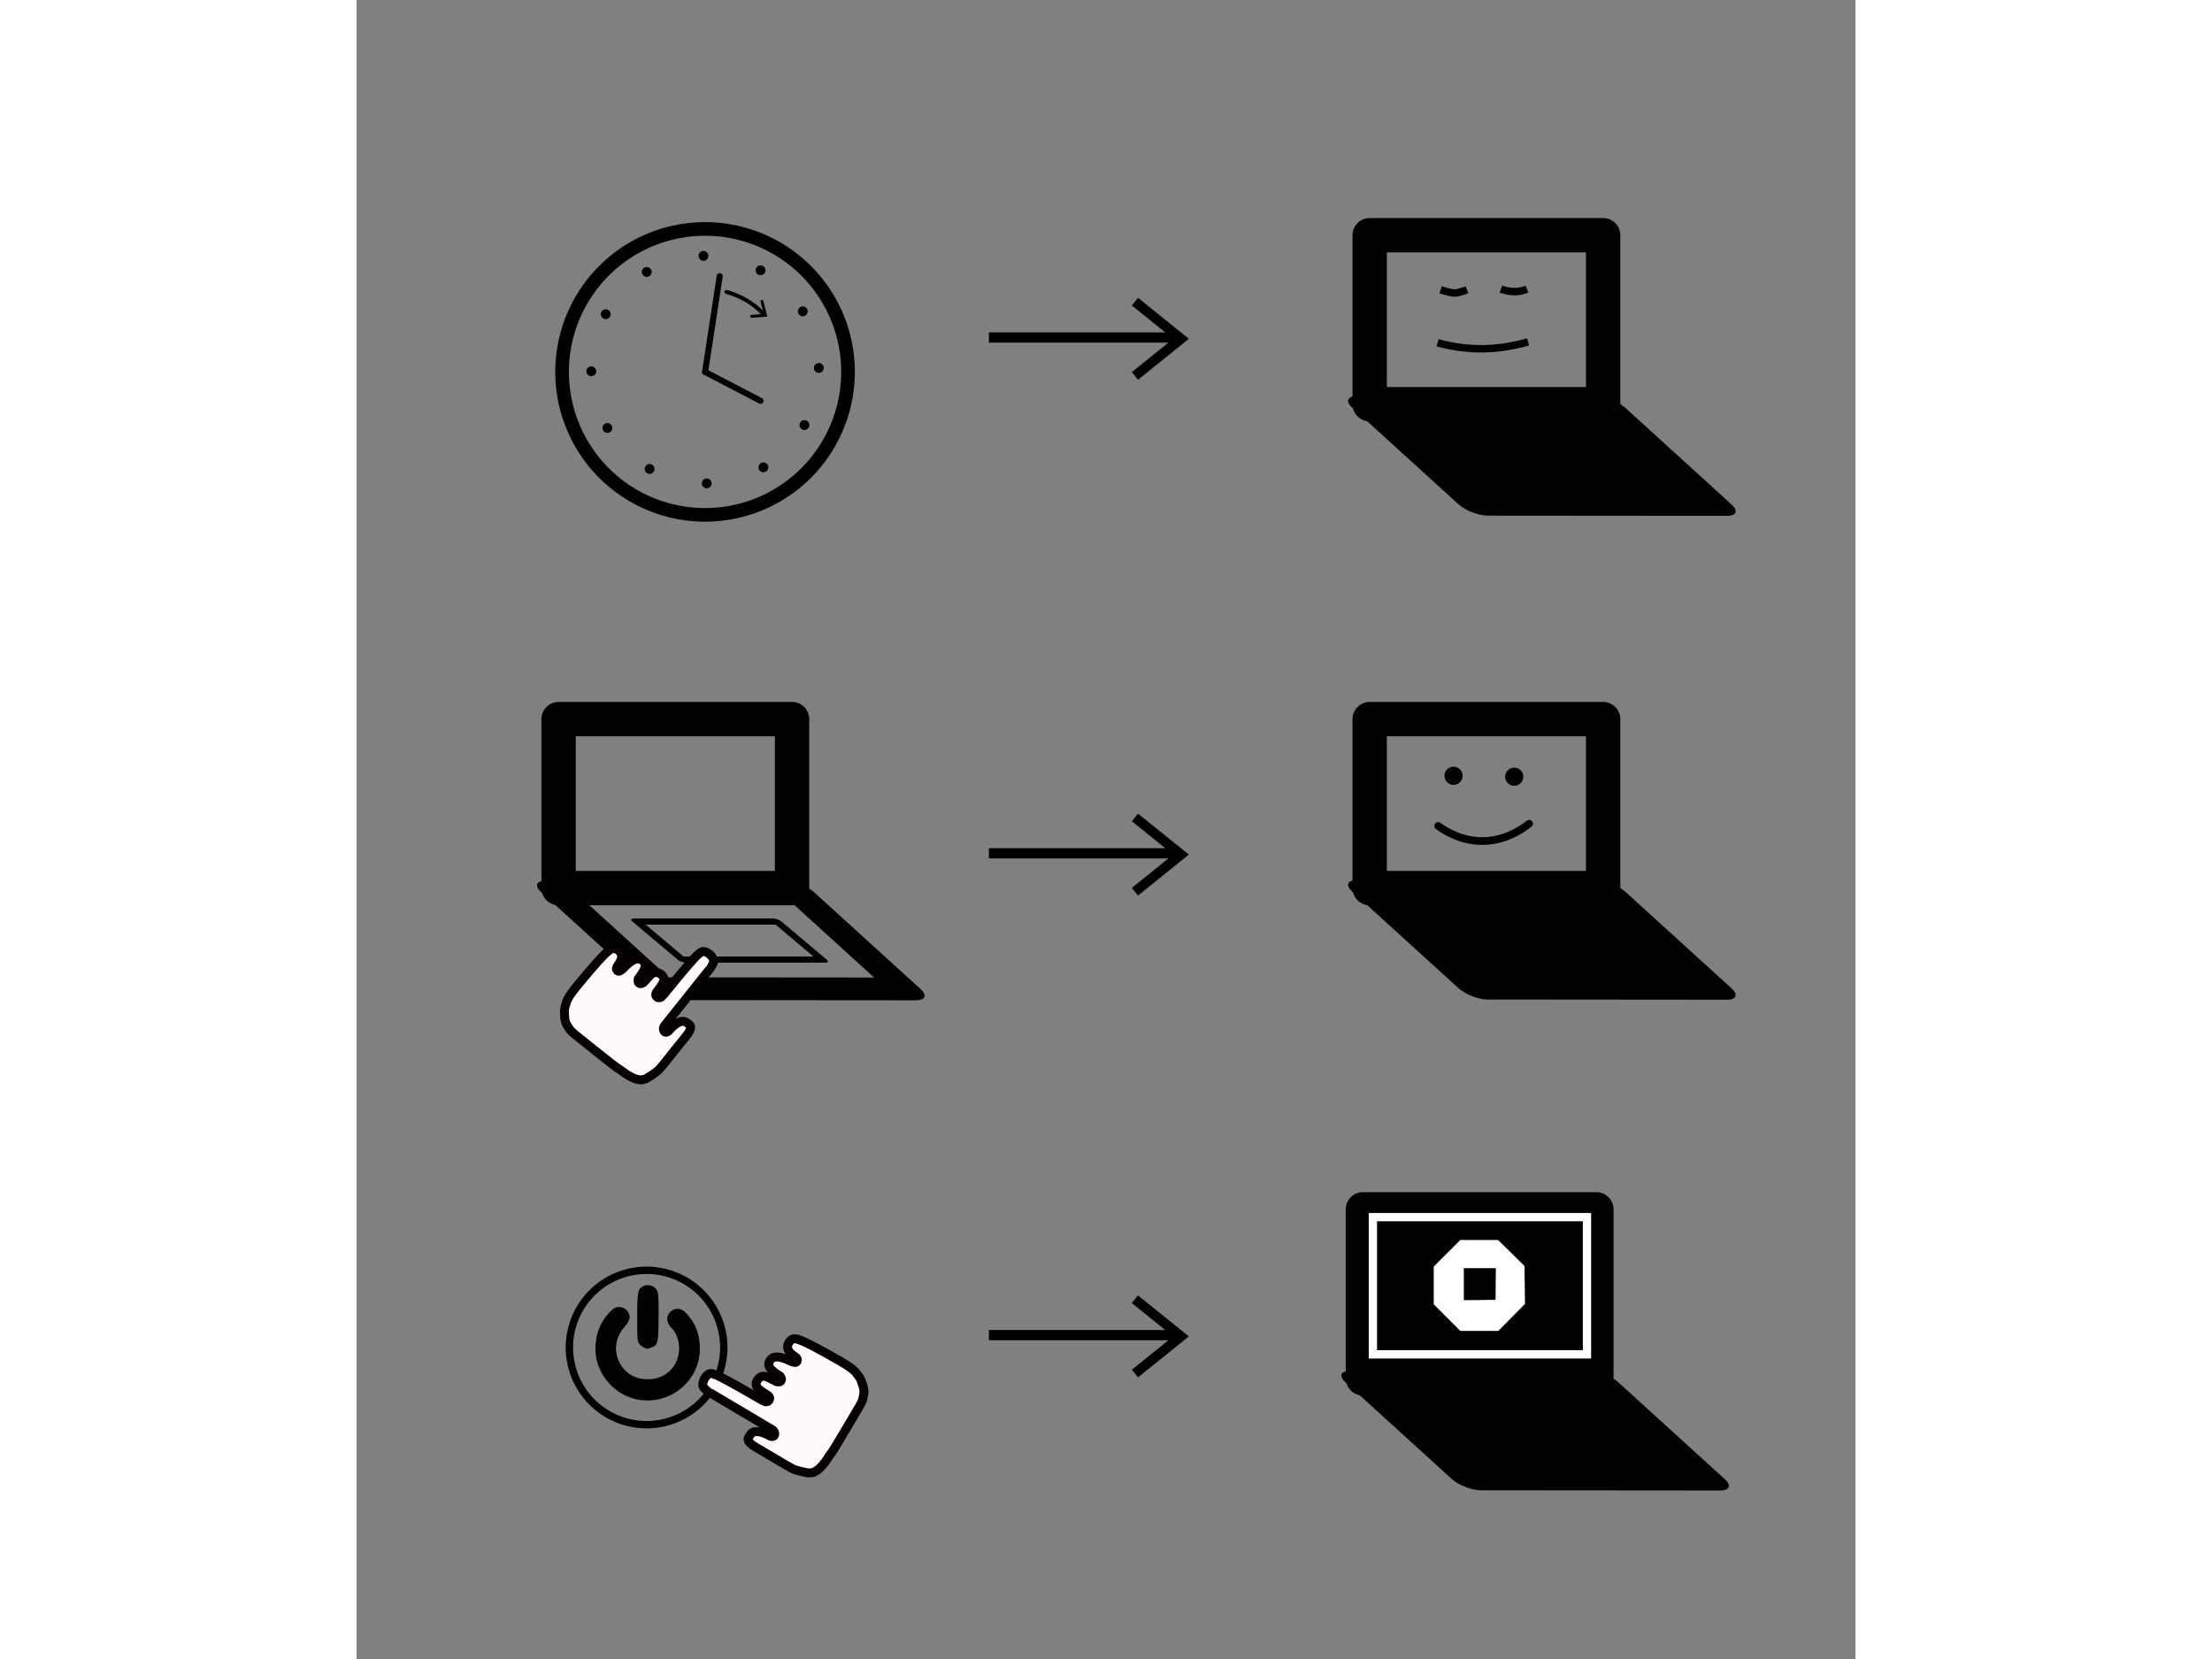 <?xml version="1.0" encoding="UTF-8" standalone="no"?>
<svg
   xmlns:dc="http://purl.org/dc/elements/1.1/"
   xmlns:cc="http://creativecommons.org/ns#"
   xmlns:rdf="http://www.w3.org/1999/02/22-rdf-syntax-ns#"
   xmlns:svg="http://www.w3.org/2000/svg"
   xmlns="http://www.w3.org/2000/svg"
   xmlns:sodipodi="http://sodipodi.sourceforge.net/DTD/sodipodi-0.dtd"
   xmlns:inkscape="http://www.inkscape.org/namespaces/inkscape"
   version="1.0"
   width="1200"
   height="900"
   viewBox="0 0 468 518"
   preserveAspectRatio="xMidYMid meet"
   id="svg2"
   sodipodi:version="0.32"
   inkscape:version="0.46"
   sodipodi:docname="shutdown2.svg"
   inkscape:output_extension="org.inkscape.output.svg.inkscape">
  <rect x="0" y="0" width="468" height="518" fill="#808080" stroke="none"/>
  <defs
     id="defs13">
    <inkscape:perspective
       sodipodi:type="inkscape:persp3d"
       inkscape:vp_x="0 : 323.75 : 1"
       inkscape:vp_y="0 : 1000 : 0"
       inkscape:vp_z="585 : 323.75 : 1"
       inkscape:persp3d-origin="292.5 : 215.83333 : 1"
       id="perspective15" />
    <inkscape:perspective
       id="perspective5292"
       inkscape:persp3d-origin="292.5 : 191.25 : 1"
       inkscape:vp_z="585 : 286.875 : 1"
       inkscape:vp_y="0 : 1000 : 0"
       inkscape:vp_x="0 : 286.875 : 1"
       sodipodi:type="inkscape:persp3d" />
  </defs>
  <sodipodi:namedview
     inkscape:window-height="796"
     inkscape:window-width="1200"
     inkscape:pageshadow="2"
     inkscape:pageopacity="0.0"
     guidetolerance="10000"
     gridtolerance="10000"
     objecttolerance="10000"
     borderopacity="1.0"
     bordercolor="#666666"
     pagecolor="#ffffff"
     id="base"
     showgrid="true"
     showguides="true"
     inkscape:snap-global="false"
     inkscape:object-nodes="true"
     inkscape:snap-intersection-grid-guide="false"
     inkscape:snap-intersection-line-segments="false"
     inkscape:snap-center="true"
     inkscape:snap-nodes="false"
     inkscape:snap-bbox="true"
     inkscape:zoom="0.50889847"
     inkscape:cx="562.45095"
     inkscape:cy="419.42693"
     inkscape:window-x="48"
     inkscape:window-y="54"
     inkscape:current-layer="svg2" />
  <path
     style="fill:#000000;fill-opacity:1;fill-rule:evenodd;stroke:none;stroke-width:0.45;stroke-linecap:round;stroke-linejoin:round;stroke-miterlimit:4;stroke-dasharray:none;stroke-dashoffset:0;stroke-opacity:1"
     d="M 345.76,-136.997 C 337.285,-136.997 330.407,-130.055 330.407,-121.501 C 330.407,-112.946 337.285,-106 345.76,-106 C 350.964,-106 355.563,-108.621 358.339,-112.624 C 349.935,-112.706 343.14,-119.616 343.14,-128.119 C 343.14,-131.42 344.163,-134.482 345.908,-136.997 C 345.858,-136.997 345.809,-136.997 345.76,-136.997 z"
     id="path4060" />
  <g
     id="g5373"
     transform="translate(118.753,-203.577)">
    <path
       transform="matrix(0.295,0,0,0.295,320.763,-8.335)"
       d="M 117.388,345.259 L 88.963,373.898 L 48.612,374.049 L 19.973,345.624 L 19.822,305.273 L 48.247,276.634 L 88.598,276.483 L 117.237,304.908 L 117.388,345.259 z"
       inkscape:randomized="0"
       inkscape:rounded="0"
       inkscape:flatsided="true"
       sodipodi:arg2="0.78165596"
       sodipodi:arg1="0.38895688"
       sodipodi:r2="48.708115"
       sodipodi:r1="52.721283"
       sodipodi:cy="325.26608"
       sodipodi:cx="68.604973"
       sodipodi:sides="8"
       id="path4836"
       style="fill:none;fill-opacity:1;stroke:#000000;stroke-width:0.195;stroke-linejoin:round;stroke-miterlimit:4;stroke-dasharray:none;stroke-opacity:1"
       sodipodi:type="star" />
    <g
       id="g4842"
       transform="matrix(1.125,0,0,1.125,306.374,-21.506)">
      <rect
         style="fill:none;fill-rule:evenodd;stroke:#000000;stroke-width:9.532;stroke-linecap:butt;stroke-linejoin:round;stroke-miterlimit:4;stroke-dasharray:none;stroke-opacity:1"
         id="rect4844"
         width="64.802"
         height="46.901"
         x="-2.233"
         y="73.767" />
      <rect
         style="fill:#000000;fill-opacity:1;fill-rule:evenodd;stroke:#000000;stroke-width:9.384;stroke-linecap:butt;stroke-linejoin:round;stroke-miterlimit:4;stroke-dasharray:none;stroke-opacity:1"
         id="rect4846"
         width="66.413"
         height="39.833"
         x="-136.228"
         y="180.879"
         inkscape:transform-center-x="-82.797309"
         inkscape:transform-center-y="32.580841"
         transform="matrix(1,8.1670249e-4,0.74,0.673,0,0)" />
    </g>
    <rect
       ry="0"
       rx="0"
       y="82.373"
       x="336.271"
       height="9.639"
       width="9.627"
       id="rect5359"
       style="fill:#ffffff;fill-opacity:1;stroke:none;stroke-width:0.168;stroke-linecap:butt;stroke-linejoin:miter;stroke-miterlimit:4;stroke-dasharray:none;stroke-opacity:1" />
    <path
       transform="matrix(0.576,0,0,0.576,-111.333,0)"
       id="path5369"
       d="M 768.403,169.724 L 761.199,162.513 L 761.199,152.266 L 761.199,142.018 L 768.41,134.814 L 775.621,127.609 L 785.865,127.624 L 796.109,127.639 L 803.276,134.678 L 810.442,141.717 L 810.571,152 L 810.699,162.283 L 803.468,169.609 L 796.237,176.935 L 785.922,176.935 L 775.608,176.935 L 768.403,169.724 z M 794.813,151.49 L 794.906,142.893 L 786.215,142.893 L 777.525,142.893 L 777.525,151.583 L 777.525,160.274 L 786.122,160.181 L 794.72,160.088 L 794.813,151.49 z"
       style="fill:#000000;fill-opacity:1;stroke:none;stroke-width:0.104;stroke-linecap:butt;stroke-linejoin:miter;stroke-miterlimit:4;stroke-dasharray:none;stroke-opacity:1" />
  </g>
  <g
     id="g5122"
     transform="translate(-2.312,70.724)">
    <path
       id="path5124"
       d="M 199.76,195.71 L 258.14,195.71"
       style="fill:none;fill-rule:evenodd;stroke:#000000;stroke-width:3.193px;stroke-linecap:butt;stroke-linejoin:miter;stroke-opacity:1" />
    <path
       sodipodi:nodetypes="ccc"
       id="path5126"
       d="M 245.344,184.514 L 259.739,196.11 L 245.344,207.706"
       style="fill:none;fill-rule:evenodd;stroke:#000000;stroke-width:3.072;stroke-linecap:butt;stroke-linejoin:miter;stroke-miterlimit:4;stroke-dasharray:none;stroke-opacity:1" />
  </g>
  <g
     transform="matrix(1.125,0,0,1.125,318.836,141.549)"
     id="g5128">
    <rect
       y="73.767"
       x="-2.233"
       height="46.901"
       width="64.802"
       id="rect5130"
       style="fill:none;fill-rule:evenodd;stroke:#000000;stroke-width:9.532;stroke-linecap:butt;stroke-linejoin:round;stroke-miterlimit:4;stroke-dasharray:none;stroke-opacity:1" />
    <rect
       transform="matrix(1,8.1670249e-4,0.74,0.673,0,0)"
       inkscape:transform-center-y="32.580841"
       inkscape:transform-center-x="-82.797309"
       y="180.879"
       x="-136.228"
       height="39.833"
       width="66.413"
       id="rect5132"
       style="fill:#000000;fill-opacity:1;fill-rule:evenodd;stroke:#000000;stroke-width:9.384;stroke-linecap:butt;stroke-linejoin:round;stroke-miterlimit:4;stroke-dasharray:none;stroke-opacity:1" />
  </g>
  <g
     id="g5619"
     transform="translate(1.131,0)">
    <path
       transform="translate(-24.556,-188.679)"
       d="M 368.769,430.914 A 2.827,2.827 0 1 1 363.114,430.914 A 2.827,2.827 0 1 1 368.769,430.914 z"
       sodipodi:ry="2.8274577"
       sodipodi:rx="2.8274577"
       sodipodi:cy="430.91431"
       sodipodi:cx="365.94153"
       id="path5138"
       style="fill:#000000;fill-opacity:1;stroke:none;stroke-width:2.392;stroke-linecap:round;stroke-linejoin:round;stroke-miterlimit:4;stroke-dasharray:none;stroke-opacity:1"
       sodipodi:type="arc" />
    <path
       d="M 368.769,430.914 A 2.827,2.827 0 1 1 363.114,430.914 A 2.827,2.827 0 1 1 368.769,430.914 z"
       sodipodi:ry="2.8274577"
       sodipodi:rx="2.8274577"
       sodipodi:cy="430.91431"
       sodipodi:cx="365.94153"
       id="path5140"
       style="fill:#000000;fill-opacity:1;stroke:none;stroke-width:2.392;stroke-linecap:round;stroke-linejoin:round;stroke-miterlimit:4;stroke-dasharray:none;stroke-opacity:1"
       sodipodi:type="arc"
       transform="translate(-5.612,-188.396)" />
    <path
       sodipodi:open="true"
       transform="translate(7.854,-232.214)"
       sodipodi:end="1.9767921"
       sodipodi:start="1.1360024"
       d="M 357.128,489.422 A 34.769,57.963 0 0 1 328.75,490.103"
       sodipodi:ry="57.962883"
       sodipodi:rx="34.769413"
       sodipodi:cy="436.85196"
       sodipodi:cx="342.48193"
       id="path5144"
       style="fill:none;fill-opacity:1;stroke:#000000;stroke-width:2.392;stroke-linecap:round;stroke-linejoin:round;stroke-miterlimit:4;stroke-dasharray:none;stroke-opacity:1"
       sodipodi:type="arc" />
  </g>
  <g
     id="g5156"
     transform="translate(0.986,-181.327)">
    <rect
       y="405.858"
       x="62.093"
       height="52.759"
       width="72.896"
       id="rect5060"
       style="fill:none;fill-rule:evenodd;stroke:#000000;stroke-width:10.723;stroke-linecap:butt;stroke-linejoin:round;stroke-miterlimit:4;stroke-dasharray:none;stroke-opacity:1" />
    <rect
       transform="matrix(1,8.1670243e-4,0.74,0.673,0,0)"
       inkscape:transform-center-y="32.580841"
       inkscape:transform-center-x="-82.797309"
       y="683.871"
       x="-444.14"
       height="44.808"
       width="74.708"
       id="rect5062"
       style="fill:none;fill-opacity:1;fill-rule:evenodd;stroke:#000000;stroke-width:10.557;stroke-linecap:butt;stroke-linejoin:round;stroke-miterlimit:4;stroke-dasharray:none;stroke-opacity:1" />
    <rect
       transform="matrix(1,0,0.765,0.644,0,0)"
       y="728.361"
       x="-470.556"
       height="18.45"
       width="43.543"
       id="rect5094"
       style="fill:none;fill-opacity:1;stroke:#000000;stroke-width:2.982;stroke-linecap:round;stroke-linejoin:round;stroke-miterlimit:4;stroke-dasharray:none;stroke-opacity:1" />
  </g>
  <g
     id="g5294"
     transform="matrix(-0.105,-8.3764266e-2,-8.3764266e-2,0.105,133.94,305.888)"
     style="fill:#fefafa;fill-opacity:1;stroke:#050101;stroke-width:20.677;stroke-miterlimit:4;stroke-dasharray:none;stroke-opacity:1">
    <path
       sodipodi:nodetypes="cccccscscccscccsccccccccccccccccc"
       d="M 153.669,83.144 C 153,93.243 153.174,63.65 153.174,161.075 C 153.174,194.075 153.174,227.075 153.174,260.075 C 151.915,267.562 147.174,270.174 144.174,270.174 C 142.335,269.362 139.973,269.942 138.134,263.906 C 137.53,240.916 132.004,222.083 117.622,221.424 C 107.534,220.963 101.585,218.253 98.973,238.527 C 98.529,247.233 99,235.575 99,292.5 C 99,349.425 98.18,344.732 103.848,364.93 C 111.964,388.215 107.835,378.943 116.543,391.152 C 128.317,399.253 135.28,400.145 151.955,402.589 C 189.565,403.955 154.575,405 234,405 C 313.425,405 310.125,405.348 319.875,403.286 C 331.981,399.106 337.005,399.011 347.92,387.375 C 363.685,369.854 360.104,370.173 366.589,355.581 C 369,343.741 371.163,340.39 369,274.5 C 367.259,221.112 365.518,215.358 363.107,201.776 C 360.925,197.41 360.357,190.184 346.5,189 C 327.005,189.565 326.428,207.475 325.393,217.366 C 325.393,223.719 323.214,226.919 318.846,227.628 C 314.301,226.964 313.761,226.486 311.545,216.816 C 310.053,201.851 307.498,173.271 288.321,172.741 C 271.298,172.209 269.525,189.217 268.955,211.821 C 266.734,216.134 264.861,218.88 261.42,218.666 C 257.816,218.706 256.997,218.05 253.915,211.299 C 251.393,190.226 256.718,172.661 233.679,170.652 C 216.553,171.821 217.227,183.797 216.174,210.95 C 214.557,216.575 212.94,217.497 208.885,217.898 C 204.938,217.933 202.557,217.01 200.177,210.95 C 199.712,209.615 199.248,168.232 198.958,144 C 197.216,83.326 196.607,97.422 196.286,85.233 C 193.117,75.008 197.346,64.673 174.455,63.696 C 155.469,66.376 156.111,70.668 153.669,83.144 z"
       id="path5296"
       style="fill:#fefafa;fill-opacity:1;stroke:#050101;stroke-width:20.677;stroke-miterlimit:4;stroke-dasharray:none;stroke-opacity:1" />
    <g
       inkscape:label="b"
       id="layer1"
       style="fill:#fefafa;fill-opacity:1;stroke:#050101;stroke-width:20.677;stroke-miterlimit:4;stroke-dasharray:none;stroke-opacity:1" />
  </g>
  <g
     id="g5744">
    <g
       transform="matrix(0.902,0,0,0.902,3.658,-170.763)"
       id="g4932">
      <path
         sodipodi:type="arc"
         style="fill:none;fill-opacity:1;stroke:#000000;stroke-width:5.337;stroke-linejoin:round;stroke-miterlimit:4;stroke-dasharray:none;stroke-opacity:1"
         id="path4866"
         sodipodi:cx="118.98769"
         sodipodi:cy="141.32915"
         sodipodi:rx="55.980804"
         sodipodi:ry="55.980804"
         d="M 174.969,141.329 A 55.981,55.981 0 1 1 63.007,141.329 A 55.981,55.981 0 1 1 174.969,141.329 z"
         transform="matrix(0.884,0,0,0.884,11.392,193.12)" />
      <path
         sodipodi:type="star"
         style="fill:none;fill-opacity:1;stroke:none;stroke-width:0.46;stroke-linejoin:round;stroke-miterlimit:4;stroke-dasharray:none;stroke-opacity:1"
         id="path4868"
         sodipodi:sides="12"
         sodipodi:cx="113.38962"
         sodipodi:cy="310.07129"
         sodipodi:r1="39.381927"
         sodipodi:r2="18.437939"
         sodipodi:arg1="0.50907089"
         sodipodi:arg2="0.78632968"
         inkscape:flatsided="false"
         inkscape:rounded="0"
         inkscape:randomized="0"
         d="M 147.778,329.265 L 126.415,323.121 L 133.574,343.887 L 118.145,327.885 L 113.962,349.449 L 108.601,327.877 L 94.196,344.459 L 100.34,323.097 L 79.574,330.256 L 95.575,314.827 L 74.012,310.643 L 95.584,305.283 L 79.001,290.878 L 100.364,297.022 L 93.205,276.255 L 108.634,292.257 L 112.817,270.694 L 118.178,292.266 L 132.583,275.683 L 126.439,297.046 L 147.206,289.887 L 131.204,305.316 L 152.767,309.499 L 131.195,314.86 L 147.778,329.265 z"
         transform="translate(3.199,7.198)" />
      <path
         sodipodi:type="arc"
         style="fill:#000000;fill-opacity:1;stroke:none;stroke-width:0.8;stroke-linejoin:round;stroke-miterlimit:4;stroke-dasharray:none;stroke-opacity:1"
         id="path4874"
         sodipodi:cx="96.495407"
         sodipodi:cy="284.3801"
         sodipodi:rx="1.6994174"
         sodipodi:ry="1.6994174"
         d="M 98.195,284.38 A 1.699,1.699 0 1 1 94.796,284.38 A 1.699,1.699 0 1 1 98.195,284.38 z"
         transform="matrix(1,0,0,-1,-9.1238784e-2,567.833)" />
      <path
         sodipodi:type="arc"
         style="fill:#000000;fill-opacity:1;stroke:none;stroke-width:0.8;stroke-linejoin:round;stroke-miterlimit:4;stroke-dasharray:none;stroke-opacity:1"
         id="path4884"
         sodipodi:cx="96.495407"
         sodipodi:cy="284.3801"
         sodipodi:rx="1.6994174"
         sodipodi:ry="1.6994174"
         d="M 98.195,284.38 A 1.699,1.699 0 1 1 94.796,284.38 A 1.699,1.699 0 1 1 98.195,284.38 z"
         transform="translate(19.521,-6.489)" />
      <path
         sodipodi:type="arc"
         style="fill:#000000;fill-opacity:1;stroke:none;stroke-width:0.8;stroke-linejoin:round;stroke-miterlimit:4;stroke-dasharray:none;stroke-opacity:1"
         id="path4886"
         sodipodi:cx="96.495407"
         sodipodi:cy="284.3801"
         sodipodi:rx="1.6994174"
         sodipodi:ry="1.6994174"
         d="M 98.195,284.38 A 1.699,1.699 0 1 1 94.796,284.38 A 1.699,1.699 0 1 1 98.195,284.38 z"
         transform="translate(39.287,-1.499)" />
      <path
         sodipodi:type="arc"
         style="fill:#000000;fill-opacity:1;stroke:none;stroke-width:0.8;stroke-linejoin:round;stroke-miterlimit:4;stroke-dasharray:none;stroke-opacity:1"
         id="path4888"
         sodipodi:cx="96.495407"
         sodipodi:cy="284.3801"
         sodipodi:rx="1.6994174"
         sodipodi:ry="1.6994174"
         d="M 98.195,284.38 A 1.699,1.699 0 1 1 94.796,284.38 A 1.699,1.699 0 1 1 98.195,284.38 z"
         transform="translate(53.909,12.704)" />
      <path
         sodipodi:type="arc"
         style="fill:#000000;fill-opacity:1;stroke:none;stroke-width:0.8;stroke-linejoin:round;stroke-miterlimit:4;stroke-dasharray:none;stroke-opacity:1"
         id="path4890"
         sodipodi:cx="96.495407"
         sodipodi:cy="284.3801"
         sodipodi:rx="1.6994174"
         sodipodi:ry="1.6994174"
         d="M 98.195,284.38 A 1.699,1.699 0 1 1 94.796,284.38 A 1.699,1.699 0 1 1 98.195,284.38 z"
         transform="translate(59.471,32.317)" />
      <path
         sodipodi:type="arc"
         style="fill:#000000;fill-opacity:1;stroke:none;stroke-width:0.8;stroke-linejoin:round;stroke-miterlimit:4;stroke-dasharray:none;stroke-opacity:1"
         id="path4892"
         sodipodi:cx="96.495407"
         sodipodi:cy="284.3801"
         sodipodi:rx="1.6994174"
         sodipodi:ry="1.6994174"
         d="M 98.195,284.38 A 1.699,1.699 0 1 1 94.796,284.38 A 1.699,1.699 0 1 1 98.195,284.38 z"
         transform="translate(-14.295,13.695)" />
      <path
         sodipodi:type="arc"
         style="fill:#000000;fill-opacity:1;stroke:none;stroke-width:0.8;stroke-linejoin:round;stroke-miterlimit:4;stroke-dasharray:none;stroke-opacity:1"
         id="path4894"
         sodipodi:cx="96.495407"
         sodipodi:cy="284.3801"
         sodipodi:rx="1.6994174"
         sodipodi:ry="1.6994174"
         d="M 98.195,284.38 A 1.699,1.699 0 1 1 94.796,284.38 A 1.699,1.699 0 1 1 98.195,284.38 z"
         transform="translate(-19.285,33.461)" />
      <path
         sodipodi:type="arc"
         style="fill:#000000;fill-opacity:1;stroke:none;stroke-width:0.8;stroke-linejoin:round;stroke-miterlimit:4;stroke-dasharray:none;stroke-opacity:1"
         id="path4896"
         sodipodi:cx="96.495407"
         sodipodi:cy="284.3801"
         sodipodi:rx="1.6994174"
         sodipodi:ry="1.6994174"
         d="M 98.195,284.38 A 1.699,1.699 0 1 1 94.796,284.38 A 1.699,1.699 0 1 1 98.195,284.38 z"
         transform="translate(54.481,52.082)" />
      <path
         sodipodi:type="arc"
         style="fill:#000000;fill-opacity:1;stroke:none;stroke-width:0.8;stroke-linejoin:round;stroke-miterlimit:4;stroke-dasharray:none;stroke-opacity:1"
         id="path4898"
         sodipodi:cx="96.495407"
         sodipodi:cy="284.3801"
         sodipodi:rx="1.6994174"
         sodipodi:ry="1.6994174"
         d="M 98.195,284.38 A 1.699,1.699 0 1 1 94.796,284.38 A 1.699,1.699 0 1 1 98.195,284.38 z"
         transform="translate(40.277,66.705)" />
      <path
         sodipodi:type="arc"
         style="fill:#000000;fill-opacity:1;stroke:none;stroke-width:0.8;stroke-linejoin:round;stroke-miterlimit:4;stroke-dasharray:none;stroke-opacity:1"
         id="path4900"
         sodipodi:cx="96.495407"
         sodipodi:cy="284.3801"
         sodipodi:rx="1.6994174"
         sodipodi:ry="1.6994174"
         d="M 98.195,284.38 A 1.699,1.699 0 1 1 94.796,284.38 A 1.699,1.699 0 1 1 98.195,284.38 z"
         transform="translate(20.665,72.266)" />
      <path
         sodipodi:type="arc"
         style="fill:#000000;fill-opacity:1;stroke:none;stroke-width:0.8;stroke-linejoin:round;stroke-miterlimit:4;stroke-dasharray:none;stroke-opacity:1"
         id="path4902"
         sodipodi:cx="96.495407"
         sodipodi:cy="284.3801"
         sodipodi:rx="1.6994174"
         sodipodi:ry="1.6994174"
         d="M 98.195,284.38 A 1.699,1.699 0 1 1 94.796,284.38 A 1.699,1.699 0 1 1 98.195,284.38 z"
         transform="translate(-13.723,53.073)" />
      <path
         sodipodi:type="arc"
         style="fill:#000000;fill-opacity:1;stroke:none;stroke-width:0.8;stroke-linejoin:round;stroke-miterlimit:4;stroke-dasharray:none;stroke-opacity:1"
         id="path4904"
         sodipodi:cx="96.495407"
         sodipodi:cy="284.3801"
         sodipodi:rx="1.6994174"
         sodipodi:ry="1.6994174"
         d="M 98.195,284.38 A 1.699,1.699 0 1 1 94.796,284.38 A 1.699,1.699 0 1 1 98.195,284.38 z"
         transform="translate(0.9,67.277)" />
      <path
         style="fill:none;fill-rule:evenodd;stroke:#000000;stroke-width:2.093;stroke-linecap:round;stroke-linejoin:miter;stroke-miterlimit:4;stroke-dasharray:none;stroke-opacity:1"
         d="M 116.589,318.069 L 121.644,284.928"
         id="path4908"
         sodipodi:nodetypes="cc" />
      <path
         style="fill:none;fill-rule:evenodd;stroke:#000000;stroke-width:2.093;stroke-linecap:round;stroke-linejoin:miter;stroke-miterlimit:4;stroke-dasharray:none;stroke-opacity:1"
         d="M 116.589,318.069 L 135.782,328.065"
         id="path4910" />
      <path
         sodipodi:type="arc"
         style="fill:none;fill-opacity:1;stroke:#000000;stroke-width:0.622;stroke-linecap:round;stroke-linejoin:round;stroke-miterlimit:4;stroke-dasharray:none;stroke-opacity:1"
         id="path4914"
         sodipodi:cx="129.1842"
         sodipodi:cy="304.67313"
         sodipodi:rx="12.59568"
         sodipodi:ry="12.59568"
         d="M 132.529,292.53 A 12.596,12.596 0 0 1 138.214,295.892"
         transform="matrix(2.222,0,0,2.206,-170.488,-354.947)"
         sodipodi:start="4.9811697"
         sodipodi:end="5.5117498"
         sodipodi:open="true" />
      <path
         style="fill:none;fill-rule:evenodd;stroke:#000000;stroke-width:1px;stroke-linecap:round;stroke-linejoin:miter;stroke-opacity:1"
         d="M 136.275,293.619 L 137.503,298.46 L 132.677,298.817"
         id="path4916"
         sodipodi:nodetypes="ccc" />
    </g>
    <g
       transform="translate(-2.312,-90.328)"
       id="g4984">
      <path
         style="fill:none;fill-rule:evenodd;stroke:#000000;stroke-width:3.193px;stroke-linecap:butt;stroke-linejoin:miter;stroke-opacity:1"
         d="M 199.76,195.71 L 258.14,195.71"
         id="path4986" />
      <path
         style="fill:none;fill-rule:evenodd;stroke:#000000;stroke-width:3.072;stroke-linecap:butt;stroke-linejoin:miter;stroke-miterlimit:4;stroke-dasharray:none;stroke-opacity:1"
         d="M 245.344,184.514 L 259.739,196.11 L 245.344,207.706"
         id="path4988"
         sodipodi:nodetypes="ccc" />
    </g>
    <g
       id="g5727">
      <g
         transform="matrix(1.125,0,0,1.125,318.836,-9.537)"
         id="g4974">
        <rect
           y="73.767"
           x="-2.233"
           height="46.901"
           width="64.802"
           id="rect4976"
           style="fill:none;fill-rule:evenodd;stroke:#000000;stroke-width:9.532;stroke-linecap:butt;stroke-linejoin:round;stroke-miterlimit:4;stroke-dasharray:none;stroke-opacity:1" />
        <rect
           transform="matrix(1,8.1670249e-4,0.74,0.673,0,0)"
           inkscape:transform-center-y="32.580841"
           inkscape:transform-center-x="-82.797309"
           y="180.879"
           x="-136.228"
           height="39.833"
           width="66.413"
           id="rect4978"
           style="fill:#000000;fill-opacity:1;fill-rule:evenodd;stroke:#000000;stroke-width:9.384;stroke-linecap:butt;stroke-linejoin:round;stroke-miterlimit:4;stroke-dasharray:none;stroke-opacity:1" />
      </g>
      <path
         style="fill:none;fill-rule:evenodd;stroke:#000000;stroke-width:2.324;stroke-linecap:butt;stroke-linejoin:miter;stroke-miterlimit:4;stroke-dasharray:none;stroke-opacity:1"
         d="M 338.478,90.488 C 338.478,90.488 341.607,91.519 342.994,91.488 C 344.148,91.462 346.71,90.488 346.71,90.488"
         id="path5600"
         sodipodi:nodetypes="csc" />
      <path
         style="fill:none;fill-rule:evenodd;stroke:#000000;stroke-width:2.324;stroke-linecap:butt;stroke-linejoin:miter;stroke-miterlimit:4;stroke-dasharray:none;stroke-opacity:1"
         d="M 357.306,90.264 C 360.019,91.216 362.732,91.439 365.445,90.264"
         id="path5602"
         sodipodi:nodetypes="cc" />
      <path
         style="fill:none;fill-rule:evenodd;stroke:#000000;stroke-width:2.324;stroke-linecap:butt;stroke-linejoin:miter;stroke-miterlimit:4;stroke-dasharray:none;stroke-opacity:1"
         d="M 337.526,107.029 C 348.168,109.925 357.279,109.161 365.8,106.746"
         id="path5604"
         sodipodi:nodetypes="cc" />
    </g>
  </g>
  <g
     id="g4860"
     transform="translate(-2.312,221.164)">
    <path
       id="path4854"
       d="M 199.76,195.71 L 258.14,195.71"
       style="fill:none;fill-rule:evenodd;stroke:#000000;stroke-width:3.193px;stroke-linecap:butt;stroke-linejoin:miter;stroke-opacity:1" />
    <path
       sodipodi:nodetypes="ccc"
       id="path4858"
       d="M 245.344,184.514 L 259.739,196.11 L 245.344,207.706"
       style="fill:none;fill-rule:evenodd;stroke:#000000;stroke-width:3.072;stroke-linecap:butt;stroke-linejoin:miter;stroke-miterlimit:4;stroke-dasharray:none;stroke-opacity:1" />
  </g>
  <g
     id="g5175"
     transform="matrix(0.487,0,0,0.487,41.046,361.854)">
    <g
       inkscape:transform-center-y="-13.42737"
       inkscape:transform-center-x="66.017963"
       style="fill:#000000;stroke:none"
       id="g6"
       transform="matrix(5.9550997e-2,3.9470162e-4,3.9610964e-4,-5.9339432e-2,68.488,154.788)">
      <path
         id="path8"
         d="M 509,1235 C 455,1205 449,1175 450,898 C 451,661 453,645 472,617 C 483,602 507,581 526,573 C 556,558 562,558 603,574 C 676,602 680,619 680,906 C 680,1115 677,1157 663,1187 C 637,1243 564,1265 509,1235 z" />
      <path
         id="path10"
         d="M 205,998 C 167,978 95,890 62,825 C 5,712 -13,562 16,440 C 63,239 224,72 420,21 C 728,-60 1042,130 1114,440 C 1142,560 1124,712 1070,820 C 1039,881 971,964 938,981 C 894,1004 843,997 809,964 C 757,914 762,844 821,787 C 890,721 922,588 893,480 C 856,335 739,240 587,232 C 455,225 346,278 280,380 C 193,516 208,677 320,803 C 372,861 381,909 351,958 C 320,1006 253,1025 205,998 z" />
    </g>
    <path
       transform="matrix(0.884,0,0,0.884,-3.523,-4.03)"
       d="M 174.969,141.329 A 55.981,55.981 0 1 1 63.007,141.329 A 55.981,55.981 0 1 1 174.969,141.329 z"
       sodipodi:ry="55.980804"
       sodipodi:rx="55.980804"
       sodipodi:cy="141.32915"
       sodipodi:cx="118.98769"
       id="path4864"
       style="fill:none;fill-opacity:1;stroke:#000000;stroke-width:5.337;stroke-linejoin:round;stroke-miterlimit:4;stroke-dasharray:none;stroke-opacity:1"
       sodipodi:type="arc" />
  </g>
  <g
     id="g5563"
     transform="matrix(6.8899392e-2,-0.116,0.116,6.8899392e-2,89.189,446.323)"
     style="fill:#fefafa;fill-opacity:1;stroke:#050101;stroke-width:20.677;stroke-miterlimit:4;stroke-dasharray:none;stroke-opacity:1">
    <path
       sodipodi:nodetypes="cccccscscccscccsccccccccccccccccc"
       d="M 153.669,83.144 C 153,93.243 153.174,63.65 153.174,161.075 C 153.174,194.075 153.174,227.075 153.174,260.075 C 151.915,267.562 147.174,270.174 144.174,270.174 C 142.335,269.362 139.973,269.942 138.134,263.906 C 137.53,240.916 132.004,222.083 117.622,221.424 C 107.534,220.963 101.585,218.253 98.973,238.527 C 98.529,247.233 99,235.575 99,292.5 C 99,349.425 98.18,344.732 103.848,364.93 C 111.964,388.215 107.835,378.943 116.543,391.152 C 128.317,399.253 135.28,400.145 151.955,402.589 C 189.565,403.955 154.575,405 234,405 C 313.425,405 310.125,405.348 319.875,403.286 C 331.981,399.106 337.005,399.011 347.92,387.375 C 363.685,369.854 360.104,370.173 366.589,355.581 C 369,343.741 371.163,340.39 369,274.5 C 367.259,221.112 365.518,215.358 363.107,201.776 C 360.925,197.41 360.357,190.184 346.5,189 C 327.005,189.565 326.428,207.475 325.393,217.366 C 325.393,223.719 323.214,226.919 318.846,227.628 C 314.301,226.964 313.761,226.486 311.545,216.816 C 310.053,201.851 307.498,173.271 288.321,172.741 C 271.298,172.209 269.525,189.217 268.955,211.821 C 266.734,216.134 264.861,218.88 261.42,218.666 C 257.816,218.706 256.997,218.05 253.915,211.299 C 251.393,190.226 256.718,172.661 233.679,170.652 C 216.553,171.821 217.227,183.797 216.174,210.95 C 214.557,216.575 212.94,217.497 208.885,217.898 C 204.938,217.933 202.557,217.01 200.177,210.95 C 199.712,209.615 199.248,168.232 198.958,144 C 197.216,83.326 196.607,97.422 196.286,85.233 C 193.117,75.008 197.346,64.673 174.455,63.696 C 155.469,66.376 156.111,70.668 153.669,83.144 z"
       id="path5565"
       style="fill:#fefafa;fill-opacity:1;stroke:#050101;stroke-width:20.677;stroke-miterlimit:4;stroke-dasharray:none;stroke-opacity:1" />
    <g
       inkscape:label="b"
       id="g5567"
       style="fill:#fefafa;fill-opacity:1;stroke:#050101;stroke-width:20.677;stroke-miterlimit:4;stroke-dasharray:none;stroke-opacity:1" />
  </g>
  <g
     id="g5721"
     transform="translate(-373.224,-10.179)">
    <rect
       y="387.775"
       x="687.439"
       height="52.759"
       width="72.896"
       id="rect5703"
       style="fill:#000000;fill-opacity:1;fill-rule:evenodd;stroke:#000000;stroke-width:10.723;stroke-linecap:butt;stroke-linejoin:round;stroke-miterlimit:4;stroke-dasharray:none;stroke-opacity:1" />
    <rect
       transform="matrix(1,8.1670243e-4,0.74,0.673,0,0)"
       inkscape:transform-center-y="32.580841"
       inkscape:transform-center-x="-82.797309"
       y="656.201"
       x="201.682"
       height="44.808"
       width="74.708"
       id="rect5705"
       style="fill:#000000;fill-opacity:1;fill-rule:evenodd;stroke:#000000;stroke-width:10.557;stroke-linecap:butt;stroke-linejoin:round;stroke-miterlimit:4;stroke-dasharray:none;stroke-opacity:1" />
    <path
       id="path5709"
       d="M 713.702,421.587 L 709.556,417.436 L 709.556,411.538 L 709.556,405.64 L 713.706,401.493 L 717.856,397.347 L 723.752,397.355 L 729.649,397.364 L 733.773,401.415 L 737.898,405.467 L 737.972,411.385 L 738.046,417.304 L 733.884,421.52 L 729.722,425.737 L 723.785,425.737 L 717.849,425.737 L 713.702,421.587 z M 728.902,411.092 L 728.956,406.144 L 723.954,406.144 L 718.952,406.144 L 718.952,411.145 L 718.952,416.147 L 723.901,416.094 L 728.849,416.04 L 728.902,411.092 z"
       style="fill:#ffffff;fill-opacity:1;stroke:none;stroke-width:0.104;stroke-linecap:butt;stroke-linejoin:miter;stroke-miterlimit:4;stroke-dasharray:none;stroke-opacity:1" />
    <rect
       y="390.211"
       x="690.558"
       height="42.852"
       width="66.844"
       id="rect5719"
       style="fill:none;fill-opacity:1;stroke:#ffffff;stroke-width:2.586;stroke-linecap:butt;stroke-linejoin:miter;stroke-miterlimit:4;stroke-dasharray:none;stroke-opacity:1" />
  </g>
</svg>
